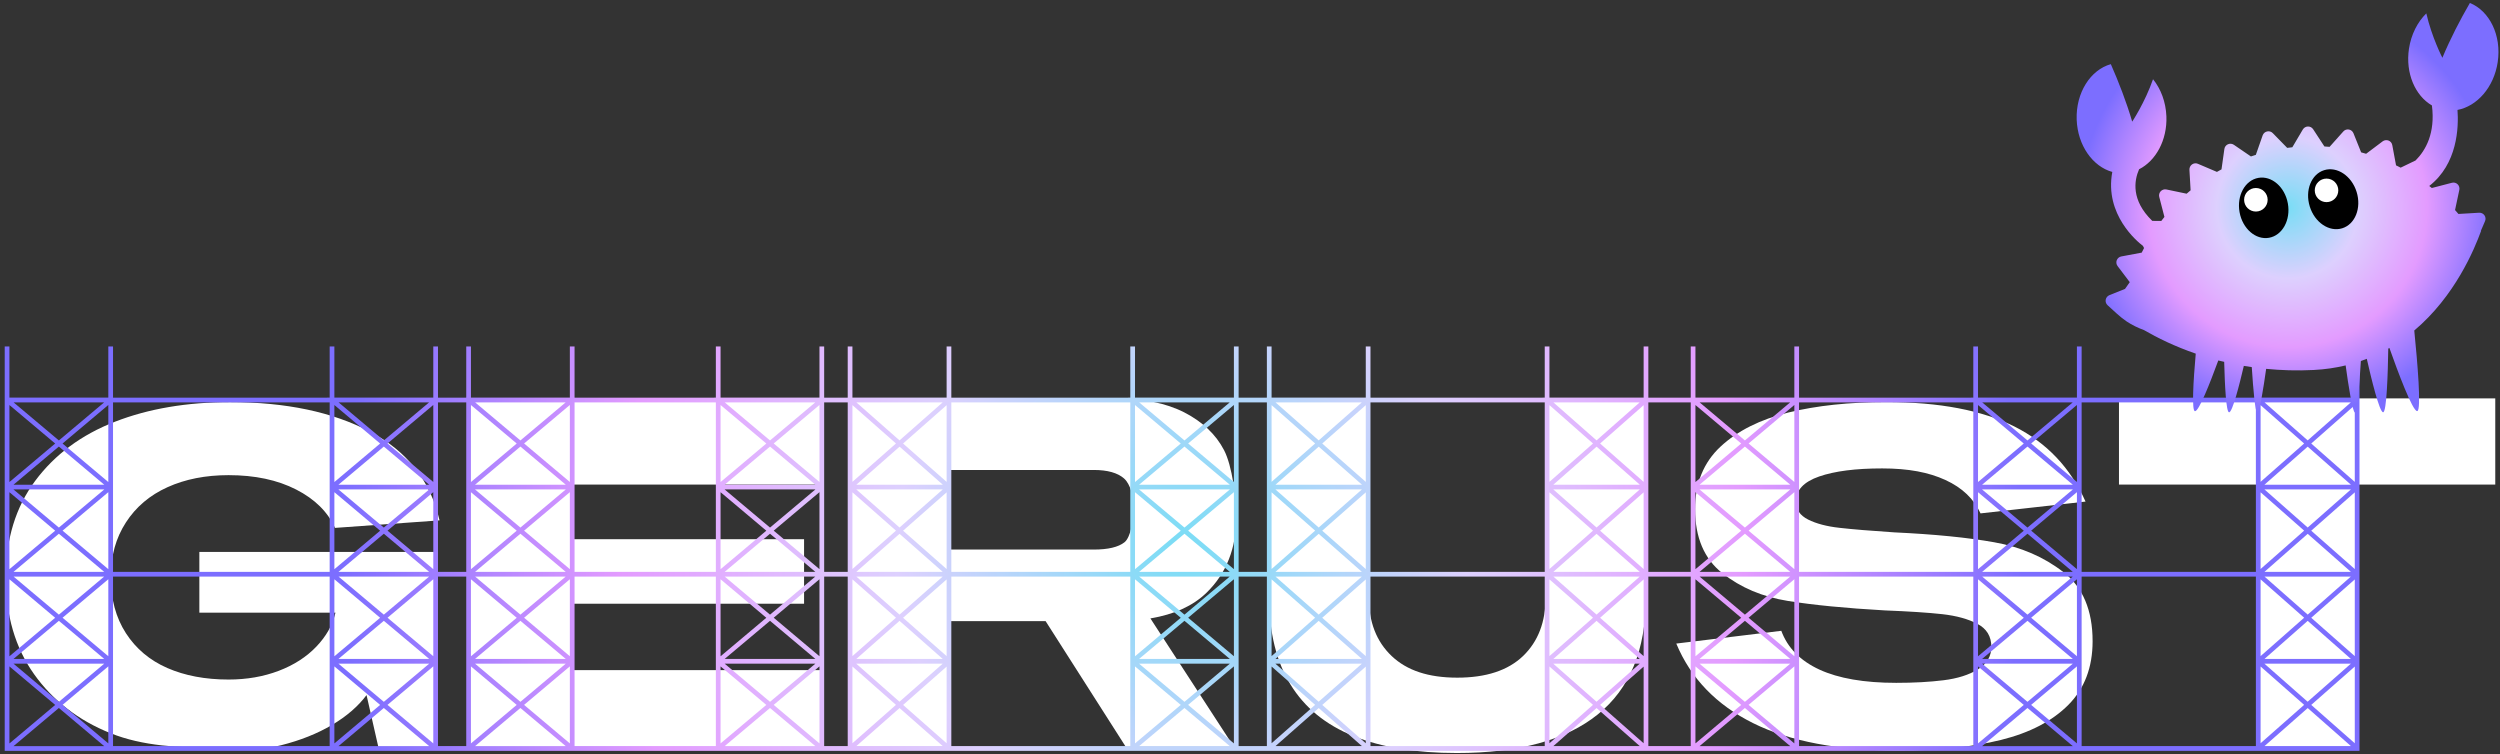 <svg width="401" height="121" viewBox="0 0 401 121" fill="none" xmlns="http://www.w3.org/2000/svg">
<rect x="0" y="0" width="401" height="121" fill="#333333" stroke="none"/>
<g clip-path="url(#clip0_68_10)">
<path d="M26.877 78.141C29.725 76.856 32.981 76.214 36.66 76.214C40.89 76.214 44.501 76.985 47.5 78.518C50.499 80.052 52.577 82.106 53.732 84.675L70.502 83.466C69.044 77.121 65.313 72.377 59.322 69.227C53.332 66.077 45.853 64.505 36.886 64.505C29.989 64.505 23.84 65.548 18.454 67.64C13.068 69.733 8.8 72.891 5.65 77.121C2.508 81.351 0.929 86.511 0.929 92.607C0.929 98.703 2.44 103.878 5.461 108.131C8.483 112.384 12.577 115.549 17.737 117.611C22.896 119.673 28.652 119.953 34.998 119.953C38.624 119.953 41.986 120.315 45.083 119.537C48.18 118.759 50.899 117.672 53.241 116.289C55.583 114.907 57.434 113.305 58.794 111.492L60.682 119.802H69.747V88.528H31.976V98.272H53.808C53.355 100.237 52.335 102.05 50.748 103.711C49.162 105.373 47.145 106.673 44.705 107.602C42.265 108.531 39.583 108.999 36.66 108.999C32.936 108.999 29.657 108.38 26.84 107.149C24.022 105.917 21.801 104.051 20.192 101.558C18.583 99.066 17.774 96.082 17.774 92.607C17.774 89.132 18.583 86.299 20.192 83.806C21.801 81.313 24.029 79.425 26.877 78.141Z" fill="white"/>
<path d="M75.261 119.802H131.691V107.488H91.579V96.837H128.972V86.488H91.579V77.725H131.691V63.901H75.261V119.802Z" fill="white"/>
<path d="M198.296 83.013C198.296 79.84 197.646 74.726 196.34 72.21C195.033 69.695 192.917 67.678 189.994 66.167C187.063 64.656 183.316 63.901 178.738 63.901H136.45V119.802H152.389V99.632H167.717L180.582 119.802H197.926L184.525 99.194C188.347 98.552 191.361 97.184 193.537 95.062C196.71 91.965 198.296 87.946 198.296 83.013ZM152.397 75.383H175.422C177.635 75.383 179.26 75.836 180.294 76.743C181.329 77.649 181.843 79.742 181.843 81.502C181.843 83.368 181.352 86.201 180.37 86.979C179.388 87.757 177.734 88.15 175.422 88.15H152.397V75.383Z" fill="white"/>
<path d="M247.919 95.779C247.919 99.76 246.711 102.903 244.301 105.222C241.884 107.541 238.363 108.697 233.74 108.697C229.117 108.697 225.657 107.541 223.217 105.222C220.777 102.903 219.561 99.76 219.561 95.779V63.901H203.592V96.006C203.592 101.498 204.725 106.091 206.991 109.792C209.257 113.494 212.626 116.251 217.106 118.064C221.586 119.877 227.108 120.784 233.672 120.784C243.621 120.784 251.16 118.721 256.289 114.589C261.411 110.465 263.979 104.263 263.979 96.006V63.901H247.934V95.779H247.919Z" fill="white"/>
<path d="M330.97 91.768C327.85 89.336 324.156 87.742 319.903 86.986C315.65 86.223 310.294 85.695 303.85 85.392C300.073 85.143 297.15 84.901 295.087 84.667C293.025 84.441 291.333 83.995 290.026 83.338C288.719 82.68 288.062 81.721 288.062 80.452C288.062 78.631 289.309 77.287 291.801 76.426C294.294 75.564 297.656 75.134 301.886 75.134C306.116 75.134 309.35 75.753 312.046 76.992C314.743 78.231 316.617 80.021 317.674 82.348L334.52 80.452C332.103 75.036 328.303 71.024 323.113 68.411C317.924 65.804 311.08 64.498 302.566 64.498C296.621 64.498 291.386 65.057 286.853 66.167C282.321 67.285 278.695 69.106 275.975 71.636C273.256 74.167 271.896 77.513 271.896 81.661C271.896 86.216 273.354 89.645 276.278 91.949C279.201 94.253 282.699 95.734 286.778 96.391C290.857 97.048 296.047 97.555 302.339 97.91C306.215 98.061 309.289 98.265 311.555 98.514C313.822 98.771 315.695 99.284 317.183 100.07C318.672 100.856 319.412 102.079 319.412 103.756C319.412 105.275 318.694 106.476 317.259 107.367C315.824 108.251 313.988 108.833 311.744 109.112C309.501 109.392 306.97 109.528 304.152 109.528C299.016 109.528 294.914 108.818 291.839 107.405C288.765 105.985 286.725 103.908 285.72 101.181L268.875 103.228C271.194 108.795 275.296 113.048 281.188 115.987C287.08 118.925 294.883 120.391 304.606 120.391C310.898 120.391 316.352 119.824 320.96 118.684C325.568 117.543 329.172 115.669 331.763 113.063C334.354 110.457 335.653 107.05 335.653 102.85C335.653 97.887 334.09 94.193 330.97 91.76V91.768Z" fill="white"/>
<path d="M339.884 63.901V77.725H361.942V119.802H378.108V77.725H400.241V63.901H339.884Z" fill="white"/>
<path d="M377.707 55.568V63.78H362.599V55.568H361.843V63.78L333.893 63.787V55.568H333.138V63.78H317.274V55.568H316.518V63.78L288.568 63.787V55.568H287.813V63.78H271.949V55.568H271.194V63.78L264.395 63.787V55.568H263.639V63.78H248.531V55.568H247.776V63.78L219.825 63.787V55.568H219.07V63.78H203.962V55.568H203.206V63.78L198.674 63.787V55.568H197.918V63.78H182.055V55.568H181.299V63.78L152.593 63.787V55.568H151.838V63.78H136.73V55.568H135.974V63.78L132.197 63.787V55.568H131.442V63.78H115.578V55.568H114.823V63.78L92.16 63.787V55.568H91.405V63.78H75.541V55.568H74.786V63.78L70.253 63.787V55.568H69.498V63.78H53.634V55.568H52.879V63.78L18.129 63.787V55.568H17.374V63.78H1.51V55.568H0.755V120.436H378.463V55.568H377.707ZM363.218 77.747L370.153 71.644L377.088 77.747H363.226H363.218ZM377.088 78.503L370.153 84.614L363.218 78.503H377.095H377.088ZM362.599 77.294V64.988L369.579 71.138L362.599 77.287V77.294ZM363.233 64.543H377.073L370.153 70.639L363.233 64.543ZM369.579 85.12L362.599 91.269V78.964L369.579 85.113V85.12ZM363.218 91.73L370.153 85.626L377.088 91.73H363.226H363.218ZM377.073 92.486L370.153 98.582L363.233 92.486H377.073ZM369.579 99.088L362.599 105.237V92.931L369.579 99.08V99.088ZM369.579 113.063L362.599 119.212V106.906L369.579 113.055V113.063ZM363.218 106.453H377.08L370.145 112.557L363.211 106.453H363.218ZM363.218 105.698L370.153 99.586L377.088 105.698H363.211H363.218ZM370.153 113.569L377.088 119.673H363.226L370.161 113.569H370.153ZM370.727 113.063L377.707 106.914V119.22L370.727 113.071V113.063ZM370.727 99.088L377.707 92.939V105.244L370.727 99.095V99.088ZM370.727 85.12L377.707 78.971V91.277L370.727 85.128V85.12ZM370.727 71.138L377.707 64.988V77.294L370.727 71.145V71.138ZM361.843 64.543V91.73H333.893V64.543H361.843ZM332.465 92.486L325.206 98.589L317.946 92.486H332.465ZM317.931 91.73L325.206 85.611L332.48 91.73H317.931ZM325.795 85.12L333.138 78.941V91.292L325.795 85.113V85.12ZM325.795 71.138L333.138 64.958V77.309L325.795 71.13V71.138ZM332.48 77.747H317.931L325.206 71.629L332.48 77.747ZM325.206 70.647L317.946 64.543H332.465L325.206 70.647ZM324.617 71.138L317.274 77.317V64.966L324.617 71.145V71.138ZM332.488 78.503L325.206 84.622L317.924 78.503H332.48H332.488ZM324.617 85.12L317.274 91.299V78.948L324.617 85.128V85.12ZM324.617 99.088L317.274 105.267V92.916L324.617 99.095V99.088ZM324.617 113.063L317.274 119.242V106.891L324.617 113.071V113.063ZM317.931 106.453H332.48L325.206 112.572L317.931 106.453ZM333.138 106.891V119.242L325.795 113.063L333.138 106.884V106.891ZM317.924 105.698L325.206 99.579L332.488 105.698H317.931H317.924ZM325.206 113.562L332.48 119.68H317.931L325.206 113.562ZM325.795 99.088L333.138 92.909V105.26L325.795 99.08V99.088ZM316.518 64.543V91.73H288.568V64.543H316.518ZM287.14 92.486L279.881 98.589L272.621 92.486H287.14ZM272.606 91.73L279.881 85.611L287.155 91.73H272.606ZM280.47 85.12L287.813 78.941V91.292L280.47 85.113V85.12ZM280.47 71.138L287.813 64.958V77.309L280.47 71.13V71.138ZM287.155 77.747H272.606L279.881 71.629L287.155 77.747ZM279.881 70.647L272.621 64.543H287.14L279.881 70.647ZM279.292 71.138L271.949 77.317V64.966L279.292 71.145V71.138ZM287.163 78.503L279.881 84.622L272.599 78.503H287.155H287.163ZM279.292 85.12L271.949 91.299V78.948L279.292 85.128V85.12ZM279.292 99.088L271.949 105.267V92.916L279.292 99.095V99.088ZM279.292 113.063L271.949 119.242V106.891L279.292 113.071V113.063ZM272.606 106.453H287.155L279.881 112.572L272.606 106.453ZM287.813 106.891V119.242L280.47 113.063L287.813 106.884V106.891ZM272.599 105.698L279.881 99.579L287.163 105.698H272.606H272.599ZM279.881 113.562L287.155 119.68H272.606L279.881 113.562ZM280.47 99.088L287.813 92.909V105.26L280.47 99.08V99.088ZM271.194 64.543V91.73H264.395V64.543H271.194ZM263.005 92.486L256.085 98.582L249.166 92.486H263.005ZM249.151 91.73L256.085 85.626L263.02 91.73H249.158H249.151ZM256.659 85.12L263.639 78.971V91.277L256.659 85.128V85.12ZM256.659 71.138L263.639 64.988V77.294L256.659 71.145V71.138ZM263.02 77.747H249.158L256.093 71.644L263.028 77.747H263.02ZM256.085 70.639L249.166 64.543H263.005L256.085 70.639ZM255.511 71.138L248.531 77.287V64.981L255.511 71.13V71.138ZM263.02 78.503L256.085 84.614L249.151 78.503H263.028H263.02ZM255.511 85.12L248.531 91.269V78.964L255.511 85.113V85.12ZM255.511 99.088L248.531 105.237V92.931L255.511 99.08V99.088ZM255.511 113.063L248.531 119.212V106.906L255.511 113.055V113.063ZM249.151 106.453H263.012L256.078 112.557L249.143 106.453H249.151ZM263.639 106.914V119.22L256.659 113.071L263.639 106.922V106.914ZM249.151 105.698L256.085 99.586L263.02 105.698H249.143H249.151ZM256.085 113.569L263.02 119.673H249.158L256.093 113.569H256.085ZM256.659 99.088L263.639 92.939V105.244L256.659 99.095V99.088ZM247.776 64.543V91.73H219.825V64.543H247.776ZM218.435 92.486L211.516 98.582L204.596 92.486H218.435ZM204.581 91.73L211.516 85.626L218.45 91.73H204.589H204.581ZM212.09 85.12L219.07 78.971V91.277L212.09 85.128V85.12ZM212.09 71.138L219.07 64.988V77.294L212.09 71.145V71.138ZM218.45 77.747H204.589L211.523 71.644L218.458 77.747H218.45ZM211.516 70.639L204.596 64.543H218.435L211.516 70.639ZM210.942 71.138L203.962 77.287V64.981L210.942 71.13V71.138ZM218.45 78.503L211.516 84.614L204.581 78.503H218.458H218.45ZM210.942 85.12L203.962 91.269V78.964L210.942 85.113V85.12ZM210.942 99.088L203.962 105.237V92.931L210.942 99.08V99.088ZM210.942 113.063L203.962 119.212V106.906L210.942 113.055V113.063ZM204.581 106.453H218.443L211.508 112.557L204.573 106.453H204.581ZM219.07 106.914V119.22L212.09 113.071L219.07 106.922V106.914ZM204.581 105.698L211.516 99.586L218.45 105.698H204.573H204.581ZM211.516 113.569L218.45 119.673H204.589L211.523 113.569H211.516ZM212.09 99.088L219.07 92.939V105.244L212.09 99.095V99.088ZM203.206 64.543V91.73H198.674V64.543H203.206ZM197.246 92.486L189.986 98.589L182.727 92.486H197.246ZM182.712 91.73L189.986 85.611L197.261 91.73H182.712ZM190.576 85.12L197.918 78.941V91.292L190.576 85.113V85.12ZM190.576 71.138L197.918 64.958V77.309L190.576 71.13V71.138ZM197.261 77.747H182.712L189.986 71.629L197.261 77.747ZM189.986 70.647L182.727 64.543H197.246L189.986 70.647ZM189.397 71.138L182.055 77.317V64.966L189.397 71.145V71.138ZM197.269 78.503L189.986 84.622L182.704 78.503H197.261H197.269ZM189.397 85.12L182.055 91.299V78.948L189.397 85.128V85.12ZM189.397 99.088L182.055 105.267V92.916L189.397 99.095V99.088ZM189.397 113.063L182.055 119.242V106.891L189.397 113.071V113.063ZM182.712 106.453H197.261L189.986 112.572L182.712 106.453ZM197.918 106.891V119.242L190.576 113.063L197.918 106.884V106.891ZM182.704 105.698L189.986 99.579L197.269 105.698H182.712H182.704ZM189.986 113.562L197.261 119.68H182.712L189.986 113.562ZM190.576 99.088L197.918 92.909V105.26L190.576 99.08V99.088ZM181.299 64.543V91.73H152.593V64.543H181.299ZM151.203 92.486L144.284 98.582L137.364 92.486H151.203ZM137.349 91.73L144.284 85.626L151.219 91.73H137.357H137.349ZM144.858 85.12L151.838 78.971V91.277L144.858 85.128V85.12ZM144.858 71.138L151.838 64.988V77.294L144.858 71.145V71.138ZM151.219 77.747H137.357L144.291 71.644L151.226 77.747H151.219ZM144.284 70.639L137.364 64.543H151.203L144.284 70.639ZM143.71 71.138L136.73 77.287V64.981L143.71 71.13V71.138ZM151.219 78.503L144.284 84.614L137.349 78.503H151.226H151.219ZM143.71 85.12L136.73 91.269V78.964L143.71 85.113V85.12ZM143.71 99.088L136.73 105.237V92.931L143.71 99.08V99.088ZM143.71 113.063L136.73 119.212V106.906L143.71 113.055V113.063ZM137.349 106.453H151.211L144.276 112.557L137.342 106.453H137.349ZM151.838 106.914V119.22L144.858 113.071L151.838 106.922V106.914ZM137.349 105.698L144.284 99.586L151.219 105.698H137.342H137.349ZM144.284 113.569L151.219 119.673H137.357L144.291 113.569H144.284ZM144.858 99.088L151.838 92.939V105.244L144.858 99.095V99.088ZM135.974 64.543V91.73H132.197V64.543H135.974ZM130.769 92.486L123.51 98.589L116.25 92.486H130.769ZM116.235 91.73L123.51 85.611L130.785 91.73H116.235ZM124.099 85.12L131.442 78.941V91.292L124.099 85.113V85.12ZM124.099 71.138L131.442 64.958V77.309L124.099 71.13V71.138ZM130.785 77.747H116.235L123.51 71.629L130.785 77.747ZM123.51 70.647L116.25 64.543H130.769L123.51 70.647ZM122.921 71.138L115.578 77.317V64.966L122.921 71.145V71.138ZM130.792 78.503L123.51 84.622L116.228 78.503H130.785H130.792ZM122.921 85.12L115.578 91.299V78.948L122.921 85.128V85.12ZM122.921 99.088L115.578 105.267V92.916L122.921 99.095V99.088ZM122.921 113.063L115.578 119.242V106.891L122.921 113.071V113.063ZM116.235 106.453H130.785L123.51 112.572L116.235 106.453ZM131.442 106.891V119.242L124.099 113.063L131.442 106.884V106.891ZM116.228 105.698L123.51 99.579L130.792 105.698H116.235H116.228ZM123.51 113.562L130.785 119.68H116.235L123.51 113.562ZM124.099 99.088L131.442 92.909V105.26L124.099 99.08V99.088ZM114.823 64.543V91.73H92.16V64.543H114.823ZM90.732 92.486L83.473 98.589L76.213 92.486H90.732ZM76.198 91.73L83.473 85.611L90.748 91.73H76.198ZM84.062 85.12L91.405 78.941V91.292L84.062 85.113V85.12ZM84.062 71.138L91.405 64.958V77.309L84.062 71.13V71.138ZM90.748 77.747H76.198L83.473 71.629L90.748 77.747ZM83.473 70.647L76.213 64.543H90.732L83.473 70.647ZM82.884 71.138L75.541 77.317V64.966L82.884 71.145V71.138ZM90.755 78.503L83.473 84.622L76.191 78.503H90.748H90.755ZM82.884 85.12L75.541 91.299V78.948L82.884 85.128V85.12ZM82.884 99.088L75.541 105.267V92.916L82.884 99.095V99.088ZM82.884 113.063L75.541 119.242V106.891L82.884 113.071V113.063ZM76.198 106.453H90.748L83.473 112.572L76.198 106.453ZM91.405 106.891V119.242L84.062 113.063L91.405 106.884V106.891ZM76.191 105.698L83.473 99.579L90.755 105.698H76.198H76.191ZM83.473 113.562L90.748 119.68H76.198L83.473 113.562ZM84.062 99.088L91.405 92.909V105.26L84.062 99.08V99.088ZM74.786 64.543V91.73H70.253V64.543H74.786ZM68.825 92.486L61.566 98.589L54.306 92.486H68.825ZM54.291 91.73L61.566 85.611L68.841 91.73H54.291ZM62.155 85.12L69.498 78.941V91.292L62.155 85.113V85.12ZM62.155 71.138L69.498 64.958V77.309L62.155 71.13V71.138ZM68.841 77.747H54.291L61.566 71.629L68.841 77.747ZM61.566 70.647L54.306 64.543H68.825L61.566 70.647ZM60.977 71.138L53.634 77.317V64.966L60.977 71.145V71.138ZM68.848 78.503L61.566 84.622L54.284 78.503H68.841H68.848ZM60.977 85.12L53.634 91.299V78.948L60.977 85.128V85.12ZM60.977 99.088L53.634 105.267V92.916L60.977 99.095V99.088ZM60.977 113.063L53.634 119.242V106.891L60.977 113.071V113.063ZM54.291 106.453H68.841L61.566 112.572L54.291 106.453ZM69.498 106.891V119.242L62.155 113.063L69.498 106.884V106.891ZM54.284 105.698L61.566 99.579L68.848 105.698H54.291H54.284ZM61.566 113.562L68.841 119.68H54.291L61.566 113.562ZM62.155 99.088L69.498 92.909V105.26L62.155 99.08V99.088ZM52.879 64.543V91.73H18.129V64.543H52.879ZM16.702 92.486L9.442 98.589L2.183 92.486H16.702ZM2.168 91.73L9.442 85.611L16.717 91.73H2.168ZM10.031 85.12L17.374 78.941V91.292L10.031 85.113V85.12ZM17.374 64.966V77.317L10.031 71.138L17.374 64.958V64.966ZM9.442 70.647L2.183 64.543H16.702L9.442 70.647ZM16.717 77.747H2.168L9.442 71.629L16.717 77.747ZM16.724 78.503L9.442 84.622L2.16 78.503H16.717H16.724ZM8.853 71.138L1.51 77.317V64.966L8.853 71.145V71.138ZM8.853 85.12L1.51 91.299V78.948L8.853 85.128V85.12ZM8.853 99.088L1.51 105.267V92.916L8.853 99.095V99.088ZM17.374 106.891V119.242L10.031 113.063L17.374 106.884V106.891ZM9.442 112.572L2.168 106.453H16.717L9.442 112.572ZM2.16 105.698L9.442 99.579L16.724 105.698H2.16ZM1.51 106.891L8.853 113.071L1.51 119.25V106.899V106.891ZM9.442 113.562L16.717 119.68H2.168L9.442 113.562ZM10.031 99.088L17.374 92.909V105.26L10.031 99.08V99.088ZM18.129 119.673V92.486H52.879V119.673H18.129ZM70.253 119.673V92.486H74.786V119.673H70.253ZM92.16 119.673V92.486H114.823V119.673H92.16ZM132.197 119.673V92.486H135.974V119.673H132.197ZM152.593 119.673V92.486H181.299V119.673H152.593ZM198.674 119.673V92.486H203.206V119.673H198.674ZM219.825 119.673V92.486H247.776V119.673H219.825ZM264.395 119.673V92.486H271.194V119.673H264.395ZM288.568 119.673V92.486H316.518V119.673H288.568ZM333.893 119.673V92.486H361.843V119.673H333.893Z" fill="url(#paint0_radial_68_10)"/>
<path d="M400.634 9.941C401.268 5.673 399.327 1.753 396.169 0.476C394.591 3.203 393.034 6.202 391.758 9.269C391.758 9.269 390.066 5.998 389.182 2.146C387.769 3.536 386.742 5.53 386.394 7.834C385.813 11.739 387.392 15.35 390.081 16.914C390.647 21.363 389.076 24.121 387.46 25.737L385.065 26.893C384.823 26.765 384.574 26.644 384.325 26.523L383.72 23.267C383.66 22.935 383.433 22.663 383.116 22.542C382.799 22.421 382.444 22.474 382.179 22.67L379.528 24.665C379.263 24.589 378.991 24.513 378.727 24.438L377.496 21.371C377.367 21.061 377.095 20.834 376.763 20.774C376.43 20.714 376.091 20.834 375.871 21.084L373.666 23.554C373.386 23.531 373.114 23.509 372.835 23.494L371.029 20.729C370.848 20.449 370.531 20.283 370.191 20.291C369.851 20.298 369.549 20.48 369.375 20.767L367.69 23.622C367.418 23.652 367.139 23.682 366.867 23.72L364.548 21.348C364.314 21.107 363.966 21.008 363.641 21.084C363.309 21.159 363.044 21.393 362.931 21.711L361.836 24.838C361.571 24.921 361.307 25.004 361.05 25.095L358.308 23.222C358.029 23.033 357.673 23.003 357.364 23.139C357.054 23.274 356.835 23.562 356.79 23.894L356.329 27.165C356.08 27.301 355.838 27.437 355.596 27.573L352.544 26.273C352.235 26.137 351.879 26.175 351.6 26.372C351.328 26.568 351.169 26.885 351.184 27.225L351.373 30.526C351.162 30.708 350.95 30.889 350.739 31.07L347.49 30.39C347.158 30.323 346.818 30.428 346.584 30.67C346.35 30.912 346.259 31.259 346.342 31.584L347.173 34.795C346.999 35.006 346.833 35.225 346.667 35.444L345.224 35.429C341.795 32.105 342.316 28.955 343.109 27.15C345.798 25.79 347.634 22.474 347.49 18.666C347.4 16.34 346.592 14.247 345.345 12.706C344.046 16.438 342.006 19.512 342.006 19.512C341.069 16.325 339.846 13.175 338.577 10.289C335.298 11.21 332.941 14.897 333.1 19.21C333.258 23.335 335.676 26.712 338.811 27.58C337.527 34.44 342.867 38.791 343.729 39.44L343.902 39.788C343.774 40.03 343.653 40.271 343.532 40.521L340.261 41.133C339.929 41.193 339.657 41.42 339.528 41.737C339.408 42.047 339.453 42.402 339.657 42.674L341.613 45.257C341.341 45.635 341.085 46.005 340.85 46.345L338.35 47.342C338.04 47.471 337.814 47.742 337.753 48.075C337.693 48.407 337.814 48.74 338.063 48.966C339.06 49.85 340.012 50.825 341.122 51.565C341.976 52.131 342.913 52.585 343.895 52.947C346.033 54.186 348.82 55.561 352.197 56.724C351.804 61.174 351.524 65.933 352.076 65.956C352.695 65.986 354.471 61.491 355.815 57.82C356.117 57.895 356.442 57.971 356.759 58.039C356.858 61.801 357.069 66.167 357.553 66.137C358.081 66.099 359.184 61.801 359.91 58.688C360.325 58.756 360.756 58.824 361.186 58.885C361.413 62.435 361.73 66.22 362.07 66.167C362.455 66.107 363.06 62.239 363.49 59.164C365.885 59.398 368.423 59.482 371.12 59.346C372.94 59.255 374.64 58.998 376.242 58.613C376.672 61.763 377.337 66.107 377.737 66.167C378.107 66.227 378.455 61.703 378.682 57.91C379.006 57.797 379.324 57.676 379.633 57.555C380.328 60.622 381.65 66.091 382.247 66.129C382.821 66.167 383.018 59.897 383.078 55.916C383.139 55.878 383.199 55.848 383.259 55.81C384.589 59.565 386.976 65.978 387.716 65.94C388.434 65.903 387.747 57.978 387.248 53.015C393.767 47.523 396.887 40.014 397.975 37.016C397.96 37.023 397.937 37.031 397.922 37.046L398.602 35.467C398.738 35.157 398.7 34.802 398.504 34.53C398.307 34.258 397.99 34.1 397.65 34.122L394.334 34.319C394.153 34.107 393.971 33.896 393.79 33.692L394.477 30.451C394.545 30.119 394.44 29.779 394.198 29.552C393.956 29.318 393.609 29.227 393.284 29.318L390.066 30.156C389.93 30.043 389.786 29.937 389.65 29.831C394.19 26.311 394.387 20.427 394.183 17.632C397.333 17.042 400.037 13.983 400.634 9.957V9.941Z" fill="url(#paint1_radial_68_10)"/>
<path d="M375.689 36.617C377.765 35.974 378.802 33.365 378.004 30.791C377.207 28.217 374.877 26.651 372.801 27.294C370.725 27.937 369.688 30.546 370.485 33.12C371.283 35.694 373.612 37.26 375.689 36.617Z" fill="black"/>
<path d="M363.957 38.139C366.097 37.757 367.447 35.296 366.973 32.643C366.499 29.99 364.38 28.149 362.241 28.531C360.101 28.914 358.75 31.374 359.225 34.028C359.699 36.681 361.817 38.522 363.957 38.139Z" fill="black"/>
<path d="M373.175 32.423C374.218 32.423 375.063 31.577 375.063 30.534C375.063 29.491 374.218 28.645 373.175 28.645C372.132 28.645 371.286 29.491 371.286 30.534C371.286 31.577 372.132 32.423 373.175 32.423Z" fill="white"/>
<path d="M361.843 33.933C362.886 33.933 363.732 33.088 363.732 32.045C363.732 31.002 362.886 30.156 361.843 30.156C360.8 30.156 359.955 31.002 359.955 32.045C359.955 33.088 360.8 33.933 361.843 33.933Z" fill="white"/>
</g>
<defs>
<radialGradient id="paint0_radial_68_10" cx="0" cy="0" r="1" gradientUnits="userSpaceOnUse" gradientTransform="translate(189.609 87.998) scale(135.491 135.491)">
<stop stop-color="#79DDF5"/>
<stop offset="0.34" stop-color="#DDD0FE"/>
<stop offset="0.67" stop-color="#E39BFF"/>
<stop offset="1" stop-color="#7C6EFF"/>
</radialGradient>
<radialGradient id="paint1_radial_68_10" cx="0" cy="0" r="1" gradientUnits="userSpaceOnUse" gradientTransform="translate(366.927 33.322) scale(33.337 33.337)">
<stop stop-color="#79DDF5"/>
<stop offset="0.34" stop-color="#DDD0FE"/>
<stop offset="0.67" stop-color="#E39BFF"/>
<stop offset="1" stop-color="#7C6EFF"/>
</radialGradient>
<clipPath id="clip0_68_10">
<rect width="400" height="120.307" fill="white" transform="translate(0.755 0.476)"/>
</clipPath>
</defs>
</svg>
